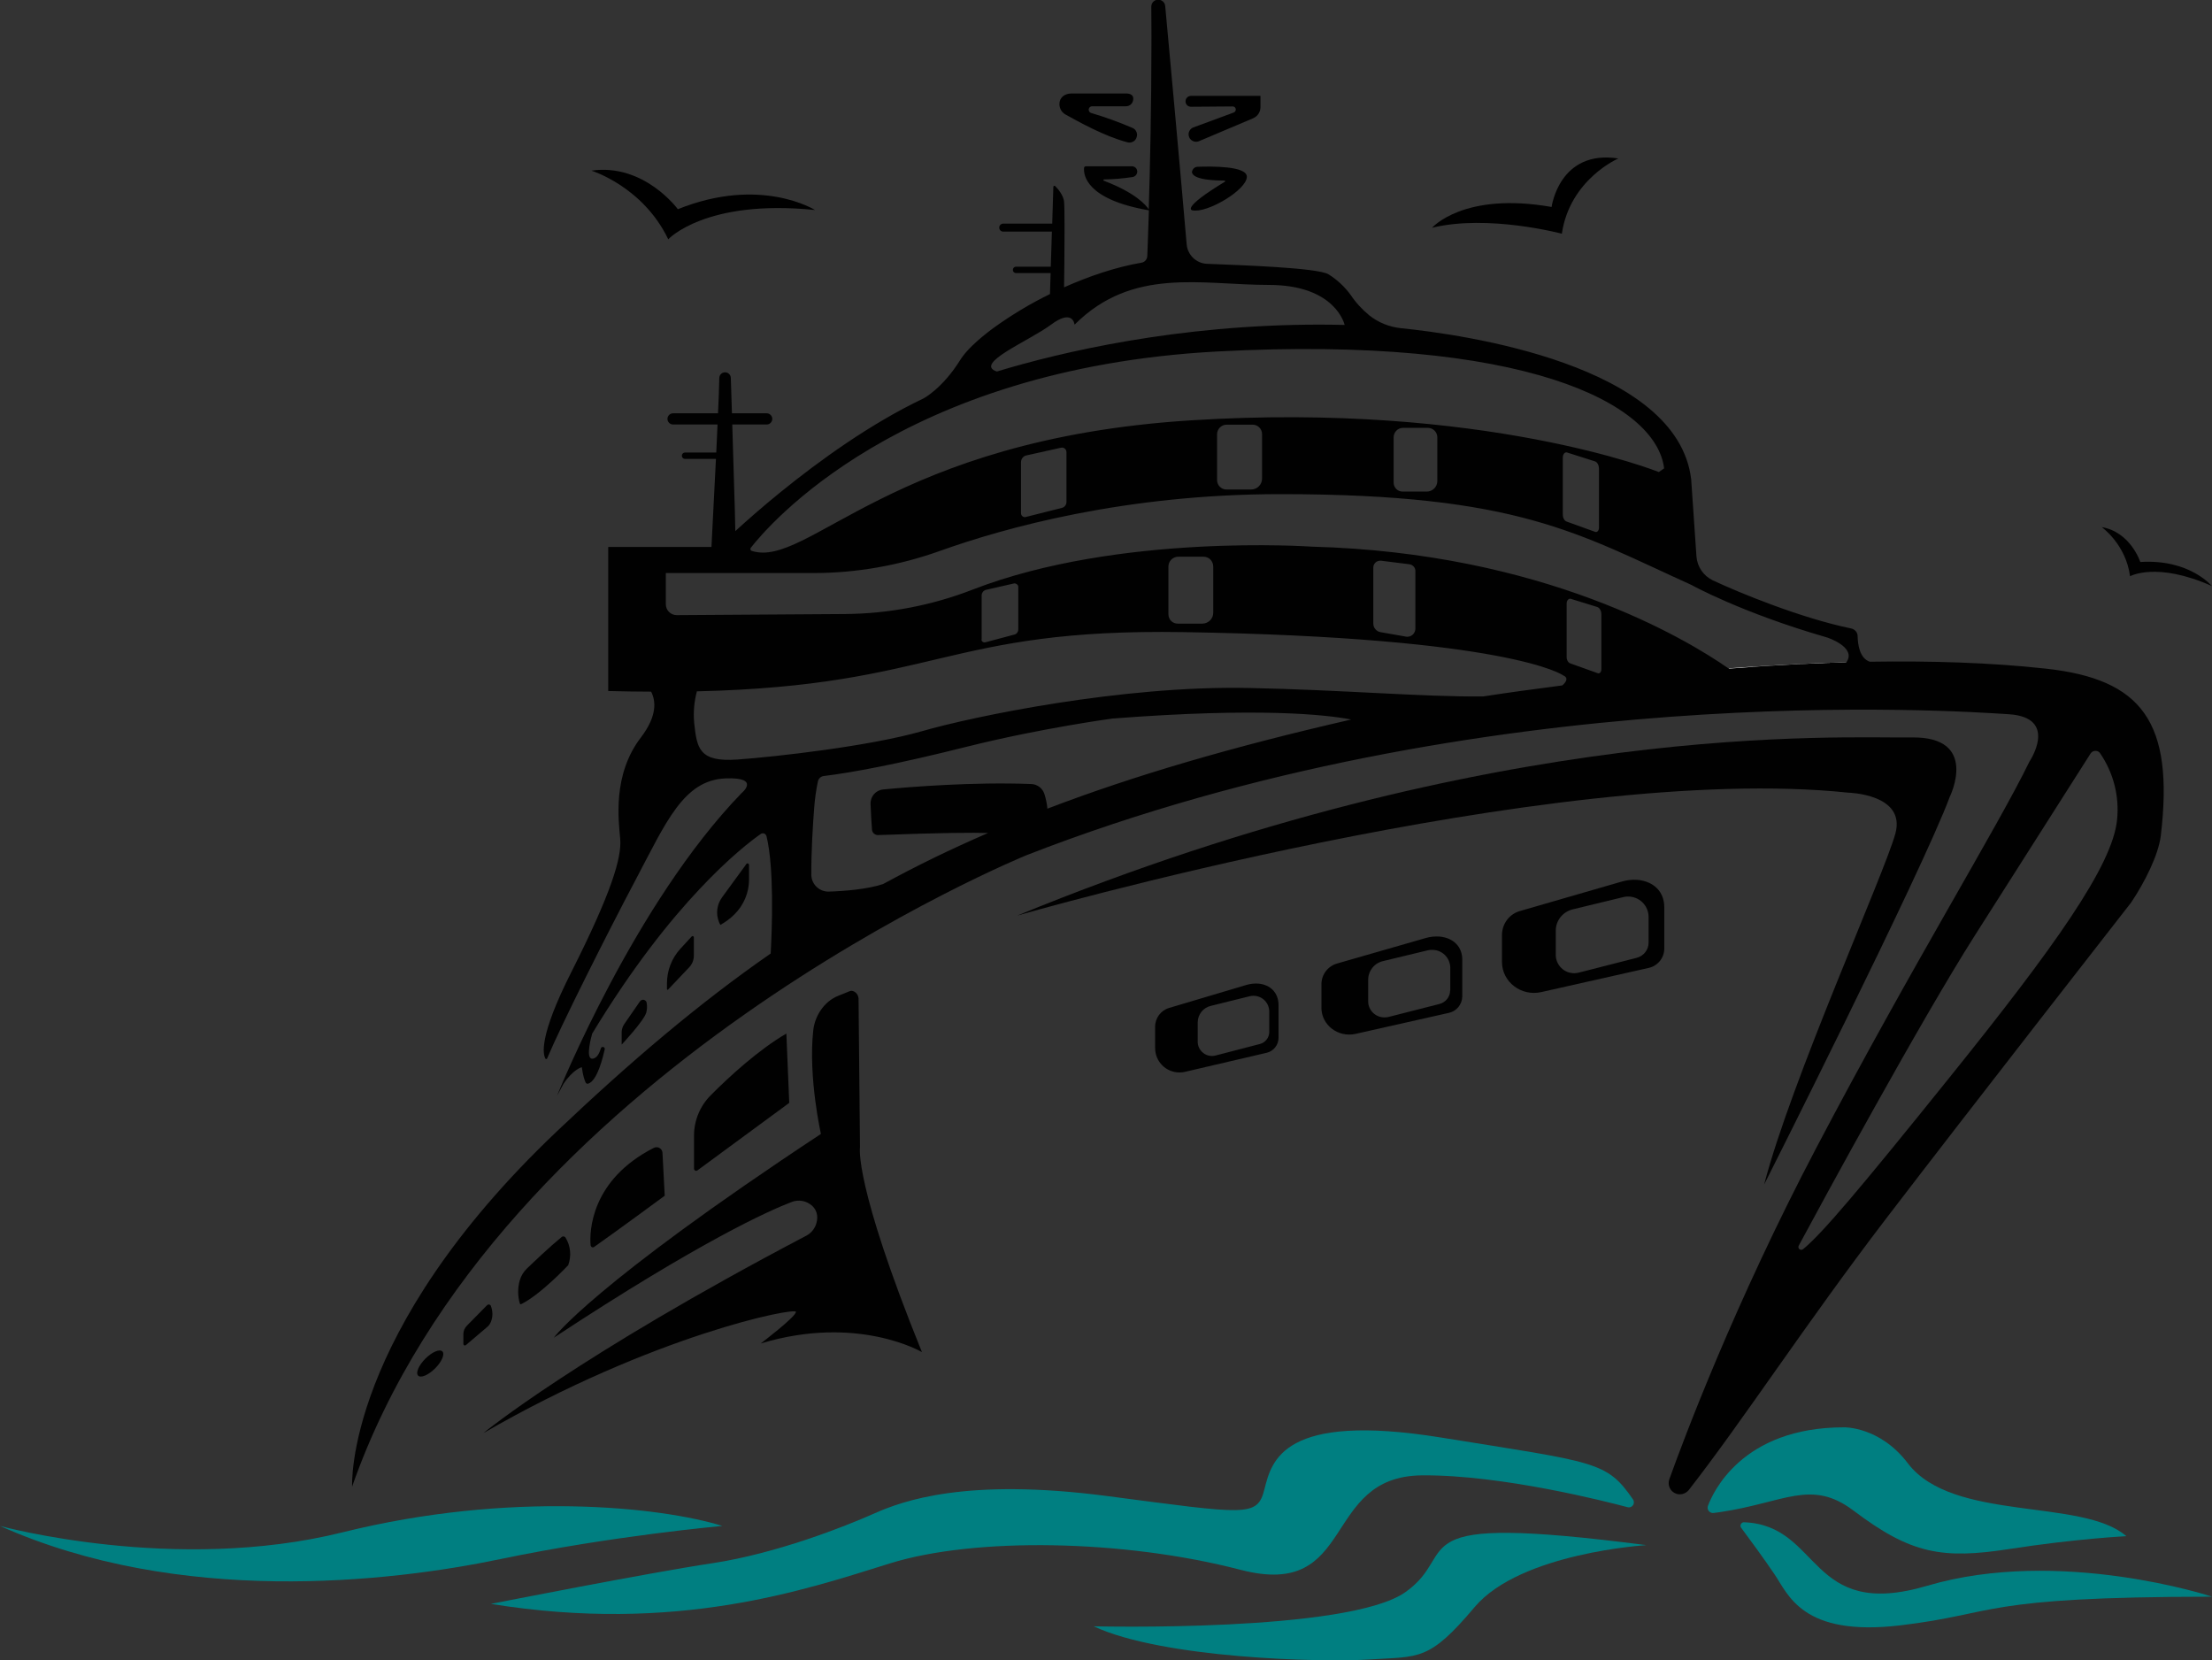 <?xml version="1.0" encoding="utf-8"?>
<!-- Generator: Adobe Illustrator 24.0.2, SVG Export Plug-In . SVG Version: 6.00 Build 0)  -->
<svg version="1.1" id="Layer_1" xmlns="http://www.w3.org/2000/svg" xmlns:xlink="http://www.w3.org/1999/xlink" x="0px" y="0px"
	 viewBox="0 0 1382 1037.2" style="enable-background:new 0 0 1382 1037.2;" xml:space="preserve">
<rect x="0" y="0" width="1382" height="1037.2" fill="#333333" stroke="none"/>
<style type="text/css">
	.st0{fill:#FFFFFF;}
	.st1{fill:#010101;}
	.st2{fill:#007F81;}
</style>
<title>1</title>
<g id="Layer_3">
	<path class="st0" d="M1153.6,413.7c-0.3,0.4-0.6,0.8-0.9,1.2h-0.2l-63.8,9.1c0,0-1.2-1-3.6-2.8l0,0c-1.3-1-3-2.2-5.1-3.7
		C1104.1,415.8,1128.8,414.4,1153.6,413.7z"/>
	<path d="M703.7,58.4h-34.2c-4.2,0-7.6,2.4-7.6,6.6l0,0c0,2.8,1.5,5.3,3.9,6.6c7.8,4.3,24.3,13.6,38.6,17.3c2.6,0.7,5.2-0.8,5.8-3.4
		c0.1-0.4,0.2-0.8,0.2-1.2l0,0c0-1.9-1.1-3.7-2.9-4.4c-8.4-3.6-16.9-6.7-25.7-9.3c-0.9-0.2-1.5-1-1.6-1.9l0,0
		c-0.1-1.2,0.8-2.2,2-2.3c0,0,0.1,0,0.1,0h21.2c2.4,0,4.4-1.9,4.5-4.3l0,0C708.4,59.6,706.3,58.4,703.7,58.4z"/>
	<path d="M744.1,59.9h43.4V67c0,3-1.8,5.7-4.6,6.9l-33.8,14.3c-2.3,1-5.1-0.1-6.1-2.4c-0.2-0.5-0.3-1-0.4-1.6l0,0
		c-0.1-2,1.1-3.9,3-4.6l25.2-9.3c0.8-0.3,1.3-1.1,1.3-2l0,0c-0.1-1-0.9-1.8-1.9-1.8l-26.1,0.2c-1.9,0-3.4-1.5-3.4-3.3c0,0,0,0,0-0.1
		l0,0C740.7,61.4,742.2,59.9,744.1,59.9C744.1,59.9,744.1,59.9,744.1,59.9z"/>
	<path d="M744.7,107.5c0.2-1.8,1.7-3.3,3.5-3.3c8.5-0.3,30.8-0.6,30.8,6.2c0,8.3-25,23-34,21c0,0-7.9-0.8,20.3-17.9
		c0.2-0.1,0.2-0.3,0.1-0.5c-0.1-0.1-0.2-0.2-0.3-0.2C760.3,112.8,745.2,112.6,744.7,107.5L744.7,107.5z"/>
	<path d="M894.7,142.3c0,0,19.7-22.7,74.7-13c0,0,4.7-36,41.7-30.3c0,0-30.3,13-35.3,47C975.7,146,929.7,133.7,894.7,142.3z"/>
	<path d="M509.2,131.2c0,0-33.9-21.4-85.7-0.5c0,0-21-28.8-54-24.1c0,0,32.2,9.9,48,42.9C417.5,149.5,440.7,124.2,509.2,131.2z"/>
	<path class="st1" d="M1381.9,366.1c0,0-14-17-44.7-15c0,0-6-18.7-24.1-21.8c0,0,15.1,10.7,17.7,30.7
		C1330.8,360,1347.3,350.7,1381.9,366.1z"/>
</g>
<g id="Layer_2_1_">
	<path class="st2" d="M451.3,953.3c-38.7-12-132.7-22-237.3,4s-214-4-214-4c112,50,242.7,35.3,312.7,20.7S451.3,953.3,451.3,953.3z"
		/>
	<path class="st2" d="M888.5,921.7c50.1-0.4,116,16.6,128.4,19.9c1.6,0.4,3.3-0.5,3.8-2.2c0.2-0.9,0.1-1.8-0.4-2.6
		c-16.6-24.1-23.1-23.1-119.8-38.7c-99-16-106,14.5-110.5,32.2s-10.5,15.8-98.5,4.3s-127.5,3-145.5,11s-61,25-101,31
		S306.7,1002,306.7,1002c116.2,18.8,196.3-8.8,249.3-25.3s146-15,219,4S825,922.2,888.5,921.7z"/>
	<path class="st2" d="M878,994.7c-36,25.3-194.7,21.3-194.7,21.3c42.7,20,142,22.7,172.7,20.7s36.7,1.3,65.3-32.7
		c28.7-34,107.3-38.7,107.3-38.7C869.3,944.7,914,969.3,878,994.7z"/>
	<path class="st2" d="M1204,990.7c-74.5,22-65.9-37.9-114.4-39.7c-1.2,0-2.1,0.9-2.2,2.1c0,0.5,0.1,0.9,0.4,1.3
		c4.6,6.2,14.4,19.5,20.8,29c8.7,12.7,17.3,39.3,78.7,32s48.7-17.8,194.7-17.9C1382,997.4,1286.9,966.2,1204,990.7z"/>
	<path class="st2" d="M1158,943.7c36,27.2,55.5,30.5,97.5,24s73-8,73-8c-27.5-24-108.5-8.7-136.5-45.5c-17.6-23.2-40-22.5-40-22.5
		c-63.8,0-81.9,41-84.9,49c-0.3,0.8-0.3,1.8,0.1,2.6c0.6,1.3,2,2.1,3.4,1.9l3.8-0.5C1114.8,938.8,1131.5,923.7,1158,943.7z"/>
	
		<ellipse transform="matrix(0.707 -0.707 0.707 0.707 -523.594 439.649)" class="st1" cx="268.9" cy="851.9" rx="10.7" ry="4.3"/>
	<path class="st1" d="M289.5,839.5v-6c0-2,0.8-3.9,2.2-5.3l12.6-12.8c0.6-0.6,1.5-0.6,2.1,0c0.1,0.1,0.3,0.3,0.3,0.5
		c1.2,3.2,1.3,6.7,0,9.9c-0.5,1.2-1.2,2.3-2.2,3.1l-13.4,11.4c-0.4,0.4-1.1,0.3-1.4-0.1C289.6,840,289.5,839.7,289.5,839.5z"/>
	<path class="st1" d="M324.8,814.4c-1.4-4.7-1.4-9.7-0.1-14.4c0.8-2.8,2.3-5.4,4.4-7.4c4.5-4.3,14.1-13.5,21.8-19.8
		c0.7-0.6,1.7-0.5,2.3,0.2c0.1,0.1,0.1,0.2,0.2,0.3c3.1,5.1,3.7,11.4,1.6,17.1c0,0-17.2,18.4-29.5,24.4
		C325.3,814.8,325,814.8,324.8,814.4C324.8,814.5,324.8,814.5,324.8,814.4z"/>
	<path class="st1" d="M415.3,747c0,0-29,21.4-44.1,32c-0.6,0.5-1.5,0.3-1.9-0.3c-0.1-0.2-0.2-0.4-0.3-0.7
		c-0.8-8.7,0.2-40.9,39.5-60.9c1.8-0.9,4.1-0.2,5,1.6c0.2,0.5,0.4,1,0.4,1.5L415.3,747z"/>
	<path class="st1" d="M491.3,645.7l1.8,43.3l-57.4,42.2c-0.6,0.4-1.4,0.3-1.8-0.3c-0.2-0.2-0.3-0.5-0.3-0.8v-20.6
		c0-9.5,3.8-18.7,10.6-25.4C455.3,672.9,473.9,655.8,491.3,645.7z"/>
	<path class="st1" d="M404,626.4c-0.2-1.2-1.4-2-2.6-1.8c-0.6,0.1-1.1,0.4-1.5,0.9l-9.9,14.3c-1,1.5-1.6,3.3-1.6,5.1v7.7
		c0,0,14-14.9,15.4-20.1C404.3,630.5,404.4,628.4,404,626.4z"/>
	<path class="st1" d="M417.5,618.1l13.1-13.8c1.9-2,2.9-4.6,2.9-7.3v-11.4c0-0.5-0.4-0.8-0.8-0.8c-0.2,0-0.5,0.1-0.6,0.3l-7,7.6
		c-5.4,5.9-8.4,13.6-8.4,21.6v3.6c0,0.3,0.2,0.5,0.5,0.5C417.3,618.3,417.4,618.2,417.5,618.1z"/>
	<path class="st1" d="M458.8,571.3c5.9-5.8,9.2-13.7,9.2-22v-8.9c0-0.6-0.5-1-1-1c-0.3,0-0.6,0.1-0.7,0.4l-15.1,20.7
		c-3.3,4.5-4.1,10.3-2,15.5c0.2,0.6,0.5,1.2,0.9,1.8C453.3,576,456.2,573.9,458.8,571.3z"/>
	<path class="st1" d="M1126.9,414.7c-0.3,0-0.7,0-1.1,0c-0.1,0-0.2,0-0.3,0c-1.3,0.1-2.5,0.1-3.8,0.2c4.4-0.2,8.9-0.4,13.3-0.6
		C1132.3,414.4,1129.6,414.6,1126.9,414.7z M1110.9,415.5c-2.3,0.1-4.7,0.3-7,0.4c-1,0.1-2,0.1-3,0.2c3.9-0.2,7.8-0.5,11.6-0.7
		c-0.3,0-0.7,0-1,0.1C1111.3,415.5,1111.2,415.5,1110.9,415.5z M1121.7,414.9c-3.1,0.2-6.1,0.3-9.2,0.5c1.7-0.1,3.4-0.2,5.2-0.3
		C1119,415.1,1120.4,415,1121.7,414.9z M1143.1,414c1,0,2-0.1,3-0.1c-0.6,0-1.2,0-1.8,0.1C1143.9,414,1143.5,414,1143.1,414z
		 M1110.9,415.5c-2.3,0.1-4.7,0.3-7,0.4c-1,0.1-2,0.1-3,0.2c3.9-0.2,7.8-0.5,11.6-0.7c-0.3,0-0.7,0-1,0.1
		C1111.3,415.5,1111.2,415.5,1110.9,415.5z M1126.9,414.7c-0.3,0-0.7,0-1.1,0c-0.1,0-0.2,0-0.3,0c-1.3,0.1-2.5,0.1-3.8,0.2
		c4.4-0.2,8.9-0.4,13.3-0.6C1132.3,414.4,1129.6,414.6,1126.9,414.7z M1117.7,415.1c1.3-0.1,2.7-0.1,4-0.2c-3.1,0.2-6.1,0.3-9.2,0.5
		C1114.3,415.3,1116,415.2,1117.7,415.1z M1278,417.7c-34.6-3.8-72-4.9-109.8-4.3c-6.3-2.1-7.5-10.7-7.6-15.9c0-2.4-1.7-4.4-4.1-4.9
		c-31.5-6.5-69.6-22.2-86.3-30c-5.9-2.8-9.8-8.5-10.3-15l-3.3-48.2c-8.6-71.8-142.8-90.5-181.6-94.4c-7.1-0.8-13.8-3.5-19.4-7.9
		c-4.5-3.7-8.5-8-11.7-12.8c-3.8-5.2-8.5-9.6-14-13c-7.5-4.1-54-5.6-75.9-6.5c-6.6-0.3-12-5.5-12.6-12.1
		C737.6,108.2,729.8,23.2,728,3.9c-0.1-2.4-2.2-4.2-4.6-4.1c-2.4,0.1-4.2,2.2-4.1,4.5c0,6.4,0.1,12.8,0.1,19
		c0,43.9-0.9,82.1-1.7,107.5c-1.5-2.4-8-10.3-28.1-17.9c-0.2-0.1-0.3-0.3-0.2-0.5c0-0.2,0.2-0.3,0.4-0.3c6-0.1,11.9-0.6,17.8-1.5
		c1.8-0.3,3.1-1.9,2.9-3.8c-0.2-1.7-1.6-2.9-3.3-2.9h-28.8c-0.6,0-1.1,0.4-1.1,1c-0.4,4.1,0.9,19.7,40.5,26.5
		c-0.2,6.9-0.4,12.8-0.6,17.6c-0.2,4.8-0.3,8.5-0.4,11c-0.1,2-1.6,3.8-3.6,4.1c-16.3,2.8-32.9,8.5-48.4,15.4
		c0.1-5.5,0.3-23.1,0.3-36.8c0-8.2-0.1-14.9-0.3-16.8c-0.5-4-3.7-7.8-5.5-9.6c-0.3-0.3-0.8-0.3-1,0c-0.1,0.1-0.2,0.3-0.2,0.5
		l-0.7,22.9h-30.6c-1.4,0-2.5,1.1-2.5,2.5s1.1,2.5,2.5,2.5h30.4l-0.7,21.9h-21.7c-1.1,0-2,0.9-2,2c0,1.1,0.9,2,2,2h21.6l-0.4,13.1
		c-12.5,6.1-24.4,13.3-35.6,21.4c-9.7,7.2-16.9,14.1-20.3,19.5C588.7,243,576.8,249,576.8,249c-33,15.7-65,38.9-88.7,58.1
		c-12,9.7-21.9,18.5-28.7,24.7c-0.1-7.2-0.4-18-0.8-30s-0.8-25.1-1.1-36.6H479c1.9,0,3.5-1.6,3.5-3.5c0-1.9-1.6-3.5-3.5-3.5h-21.7
		c-0.3-9.8-0.6-17.8-0.7-22c0-2-1.6-3.6-3.6-3.6s-3.6,1.6-3.6,3.6c-0.1,5.8-0.4,13.5-0.8,22h-28.1c-1.9,0-3.5,1.6-3.5,3.5
		c0,1.9,1.6,3.5,3.5,3.5h27.8c-0.3,5.7-0.5,11.6-0.8,17.5H428c-1.1,0-2,0.9-2,2c0,1.1,0.9,2,2,2h19.3c-1.4,28-2.8,55-2.8,55H380v90
		c9.4,0.2,18.3,0.4,26.8,0.4c2.9,5.6,4,15-6.3,28.5c-18,23.4-14,52.1-13,63.6s-5.5,33.5-30.5,83c-20.5,40.5-17.8,51.5-16.2,54.2
		c0.2,0.3,0.5,0.3,0.8,0.1c0.1,0,0.2-0.1,0.2-0.2c8.5-20.3,37.1-77.2,55.5-112c18.7-35.3,29.7-62,56-63c22.5-0.9,9.9,9.3,9.9,9.3
		C396.7,564.3,349.5,681,348,684.6c1.3-2.5,2.7-5,4-7.4c3-4.6,5.9-7.2,8-8.7c2.1-1.5,3.5-1.8,3.5-1.8c0.7,5.4,1.8,8.3,2.4,9.6
		c0.3,0.6,1,0.9,1.6,0.7c5.9-1.9,9.4-17.4,10.3-21.4c0.2-0.7-0.2-1.3-0.9-1.5c-0.7-0.2-1.3,0.2-1.5,0.9c-0.7,2.3-2.3,6.4-5.4,6.4
		c-4.6,0-0.1-15.3,0-15.7c25-41.3,48.5-70.6,67.2-90.4c18.7-19.9,32.5-30.4,38.1-34.3c1-0.7,2.5-0.5,3.2,0.6
		c0.2,0.2,0.3,0.5,0.4,0.8c4.8,19.6,3.5,57.3,2.6,73.3c-44.7,31-87.5,67.4-133.5,111c-133.1,126.4-128,222-128,222
		c91-260,421.5-394.5,421.5-394.5c285-111,582-90,613.5-88s13,29.5,13,29.5c-21,43-72,125-133,241c-51.5,97.9-83.4,183.3-92.1,207.6
		c-1.2,3.7,0.7,7.6,4.4,8.9c2.8,0.9,5.8,0,7.7-2.2c34.5-44.3,72.5-103.1,123-169.2c52-68,153.5-198,153.5-198
		c8.6-12.8,17-29.7,18.5-41.6C1358.5,450.7,1338,424.2,1278,417.7z M656.7,202.8c12.5-9.3,14.4-1.7,14.6-0.2c0,0.1,0.1,0.1,0.1,0.1
		c0,0,0,0,0.1,0c36.2-36.1,79.2-24.7,121.2-24.7s47.4,25,47.4,25c-5.2-0.1-10.4-0.2-15.5-0.2c-88.9,0-161.5,17.1-201.8,29.3
		C608,227.2,643,213,656.7,202.8z M468.9,342.6c0-0.2,0.1-0.3,0.2-0.4c10.2-13.1,93.1-111.9,291.1-122.6
		c192.5-10.3,274.5,32.4,279.5,73l-3.3,2.3c0,0-109.1-43.9-292.3-32.3c-187.4,11.8-239.3,92.6-274.3,81.6
		C469,344.1,468.7,343.3,468.9,342.6z M999,292.9v36.8c0,1.7-1.1,3-2.3,2.6l-18-6.5c-1.3-0.5-2.3-2.3-2.3-4.3v-35.7
		c0-2,1.3-3.6,2.7-3.1l17.3,5.5C997.9,288.6,999,290.6,999,292.9z M898,273.2v27.3c0,3.6-2.9,6.6-6.6,6.6h-15.1
		c-3.1,0-5.6-2.5-5.6-5.6v-28.3c0-3.2,2.6-5.9,5.8-5.9h15.6C895.4,267.3,898,270,898,273.2z M788.5,271.2v27.8c0,3.7-3,6.8-6.8,6.8
		h-15.5c-3.2,0-5.7-2.6-5.8-5.7c0,0,0,0,0,0v-28.8c0-3.3,2.7-6,6-6h16C785.8,265.2,788.5,267.9,788.5,271.2z M666.3,282.5v31.1
		c0,1.8-1.2,3.3-2.9,3.7l-22.6,5.7c-1.2,0.3-2.5-0.5-2.8-1.7c0-0.2-0.1-0.4-0.1-0.6v-32c0-2,1.4-3.8,3.4-4.2l21.6-4.8
		c1.5-0.3,3,0.6,3.3,2.1C666.2,282.1,666.3,282.3,666.3,282.5z M654.4,505.2c-0.3-3-0.9-6-1.8-8.9c-1.1-3.8-4.5-6.4-8.4-6.5
		c-36.1-1.4-75.8,1.8-92.4,3.4c-4.6,0.4-8.1,4.4-7.9,9.1c0.2,5.6,0.6,12.1,0.9,16c0.1,1.9,1.8,3.4,3.7,3.4
		c40.2-1.5,59.6-1.6,68.8-1.3c-11.5,5-22.7,10.1-33.6,15.4c-10.9,5.3-21.5,10.8-32,16.5c-10,3.3-24.2,4.4-33.8,4.7
		c-5.8,0.2-10.7-4.3-11-10.1c0-0.1,0-0.3,0-0.4c-0.1-14.8,1-31.9,1.8-42c0.4-5.5,1.2-11,2.3-16.3c0.4-1.8,1.8-3.2,3.7-3.4
		c17.8-2.2,45.5-7.3,89.3-18.3c46.4-11.6,91-17.6,91-17.6c92-7.1,133.6-2.4,149.2,0.6C770.5,466.4,708.7,484.4,654.4,505.2z
		 M976.1,428.2L976.1,428.2c-17.9,2.3-34.6,4.6-49.5,6.9c-38.5,0.3-89.5-4.2-146.6-5.3c-79-1.6-171.7,17.7-204,27
		s-91.3,16-115.3,17.7c-24,1.7-25.3-7-27-23c-0.6-6.6,0-13.2,1.7-19.6c150.1-3.5,155.4-39.4,304-37c204,3.3,237,26.9,237,26.9
		C980.2,423.4,978.6,426,976.1,428.2z M613.3,399.3v-27.2c0-1.7,1.1-3.2,2.7-3.6l17.5-4c1.2-0.2,2.4,0.6,2.7,1.8c0,0.2,0,0.3,0,0.5
		v26.4c0,1.5-0.9,2.8-2.3,3.2l-18.4,4.9c-1,0.2-2-0.4-2.3-1.4C613.3,399.7,613.2,399.5,613.3,399.3z M730,383.7V354
		c0-3.4,2.6-6.1,6-6.2h16c3.4,0,6,2.8,6,6.2v28.6c0.1,3.8-2.9,6.9-6.7,7h-15.5C732.5,389.6,730,387,730,383.7z M858,389.5v-34.9
		c0-2.4,1.9-4.3,4.3-4.3c0.2,0,0.4,0,0.6,0l17.6,2.2c2.2,0.3,3.9,2.1,3.8,4.4v35.8c0,2.8-2.3,5.1-5,5.1c-0.3,0-0.6,0-1-0.1
		l-15.9-2.8C859.8,394.4,858,392.1,858,389.5z M998.3,420.6l-17.3-6.2c-1.3-0.5-2.2-2.1-2.2-4V377c0-1.9,1.3-3.3,2.6-2.9l16.5,5.1
		c1.5,0.5,2.6,2.4,2.6,4.6l0,34.4C1000.5,419.8,999.4,421,998.3,420.6z M1153.6,413.7c-2.5,0.1-5,0.2-7.4,0.2c-0.6,0-1.2,0-1.8,0.1
		c-0.4,0-0.8,0-1.2,0.1c-1.5,0-3.1,0.1-4.6,0.2c-1.2,0-2.3,0.1-3.5,0.1c-2.7,0.1-5.4,0.2-8.1,0.4c-0.3,0-0.7,0-1.1,0
		c-0.1,0-0.2,0-0.3,0c-1.3,0.1-2.5,0.1-3.8,0.2c-3.1,0.2-6.1,0.3-9.2,0.5c-0.3,0-0.7,0-1,0.1c-0.2,0-0.4,0-0.6,0
		c-2.3,0.1-4.7,0.3-7,0.4c-1,0.1-2,0.1-3,0.2c-1.6,0.1-3.1,0.2-4.7,0.3c-0.1,0-0.1,0-0.2,0c-0.3,0-0.6,0-0.9,0.1
		c-0.8,0.1-1.7,0.1-2.5,0.2c-0.8,0.1-1.6,0.1-2.4,0.2c-0.3,0-0.7,0.1-1,0.1c-1.1,0.1-2.2,0.2-3.3,0.2c-2,0.1-3.9,0.3-5.9,0.4h0
		c-27-18.8-116.2-72.4-260.7-76.2c0,0-120.5-8.5-211.6,26.8c-25.5,9.9-52.5,15.1-79.9,15.3l-105.1,0.7c-3.7,0-6.8-3-6.8-6.7V358
		h92.2c26.8,0,53.4-4.7,78.7-13.7c40.7-14.6,116.1-35.6,213.1-35.6c148.7,0,186,24.7,256.7,56.7c0,0,31.3,17.4,84.3,32.7
		C1141,398,1160.3,404.2,1153.6,413.7z M1322.7,512c-2.7,28.7-39.3,79.9-105.3,161.9c-54.8,68.1-79.2,97.1-90.9,106.5
		c-0.8,0.6-1.9,0.5-2.5-0.2c-0.5-0.6-0.5-1.3-0.2-2c14.4-26.8,76.3-140.8,110.3-194.2c32.4-50.9,63-99,72-113.2
		c1.1-1.7,3.3-2.2,5-1.2c0.4,0.3,0.8,0.6,1,1C1320.4,482.7,1324.2,497.4,1322.7,512z M1126.9,414.7c-0.3,0-0.7,0-1.1,0
		c-0.1,0-0.2,0-0.3,0c-1.3,0.1-2.5,0.1-3.8,0.2c4.4-0.2,8.9-0.4,13.3-0.6C1132.3,414.4,1129.6,414.6,1126.9,414.7z M1121.7,414.9
		c-3.1,0.2-6.1,0.3-9.2,0.5c1.7-0.1,3.4-0.2,5.2-0.3C1119,415.1,1120.4,415,1121.7,414.9z M1110.9,415.5c-2.3,0.1-4.7,0.3-7,0.4
		c-1,0.1-2,0.1-3,0.2c3.9-0.2,7.8-0.5,11.6-0.7c-0.3,0-0.7,0-1,0.1C1111.3,415.5,1111.2,415.5,1110.9,415.5z M1143.1,414
		c1,0,2-0.1,3-0.1c-0.6,0-1.2,0-1.8,0.1C1143.9,414,1143.5,414,1143.1,414z"/>
	<path class="st1" d="M537.3,716.7l-0.9-92.8c0-2.8-2.9-5.7-5.5-4.7l-7.4,3c-8.6,3.5-14.4,12.4-15.4,21.5
		c-3.2,29.4,4.8,64.7,4.8,64.7C369.4,803.1,346,835.7,346,835.7c91.9-60.5,134.8-79.5,148.4-84.7c4.4-1.8,9.4-0.9,12.9,2.2
		c4,3.7,3.7,8.3,2.5,11.8c-1.1,3-3.2,5.5-6.1,7C360.1,847.4,302,895.3,302,895.3c106-61.3,195.7-79,195.3-75.7s-22,19.7-22,19.7
		C536,821,576,844.7,576,844.7C533.3,739.3,537.3,716.7,537.3,716.7z"/>
	<path class="st1" d="M635.5,572c0,0,333.7-96.3,519.2-76.8c0,0,36.2,0.8,29.5,25.5s-65.3,154.7-82,219.3c0,0,99-196.3,116-242.3
		c0,0,18.7-37.7-24-37S936.2,448.7,635.5,572z"/>
	<path class="st1" d="M786.3,614.5c-2.5-0.2-5.1,0.1-7.5,0.8l-48.4,14.4c-5.1,1.5-8.7,6.3-8.7,11.6v13.5c0,8.4,6.8,15.2,15.2,15.2
		c1.2,0,2.3-0.1,3.5-0.4l51-11.9c4.3-1,7.4-4.9,7.4-9.4v-20.6C798.7,620.3,793.8,615.2,786.3,614.5z M793,644.7
		c0,3.5-2.4,6.6-5.8,7.5l-27.7,7.2c-0.7,0.2-1.5,0.3-2.3,0.3c-4.9,0-8.9-4-8.9-8.9v-12c0-5,3.4-9.3,8.2-10.4l24.2-6
		c0.8-0.2,1.6-0.3,2.4-0.3c5.5,0,9.9,4.4,9.9,9.9V644.7z"/>
	<path class="st1" d="M899.4,585.1c-2.9-0.2-5.8,0.1-8.6,0.9l-55.3,15.9c-5.8,1.6-9.8,6.8-9.9,12.8v14.9c0,10.8,10.4,18.7,21.3,16.3
		l58.2-13.1c4.9-1,8.4-5.3,8.5-10.3v-22.7C913.7,591.4,908,585.9,899.4,585.1z M906,618.8c0,4-2.8,7.4-6.6,8.4l-31.8,8.1
		c-0.8,0.2-1.6,0.3-2.5,0.3c-5.6,0.1-10.3-4.4-10.3-10v-13.5c0-5.6,3.9-10.5,9.4-11.7l27.8-6.7c0.8-0.2,1.7-0.3,2.6-0.3
		c6.3-0.1,11.4,4.9,11.5,11.1V618.8z"/>
	<path class="st1" d="M1023.3,549.7c-3.4-0.3-6.7,0.1-9.9,1l-63.6,18.4c-6.7,1.8-11.3,7.9-11.4,14.8V601c0,12.4,12,21.6,24.5,18.8
		l67.1-15.1c5.6-1.2,9.7-6.1,9.8-11.9v-26.2C1039.7,557,1033.2,550.7,1023.3,549.7z M1030,588.9c0,4.5-3.1,8.4-7.5,9.5l-36,9.2
		c-0.9,0.2-1.8,0.4-2.8,0.4c-6.4,0.1-11.6-5-11.7-11.3v-15.3c0-6.3,4.4-11.8,10.6-13.3l31.4-7.6c1-0.3,2-0.4,3-0.4
		c7.1-0.1,12.9,5.5,13,12.6V588.9z"/>
</g>
</svg>
